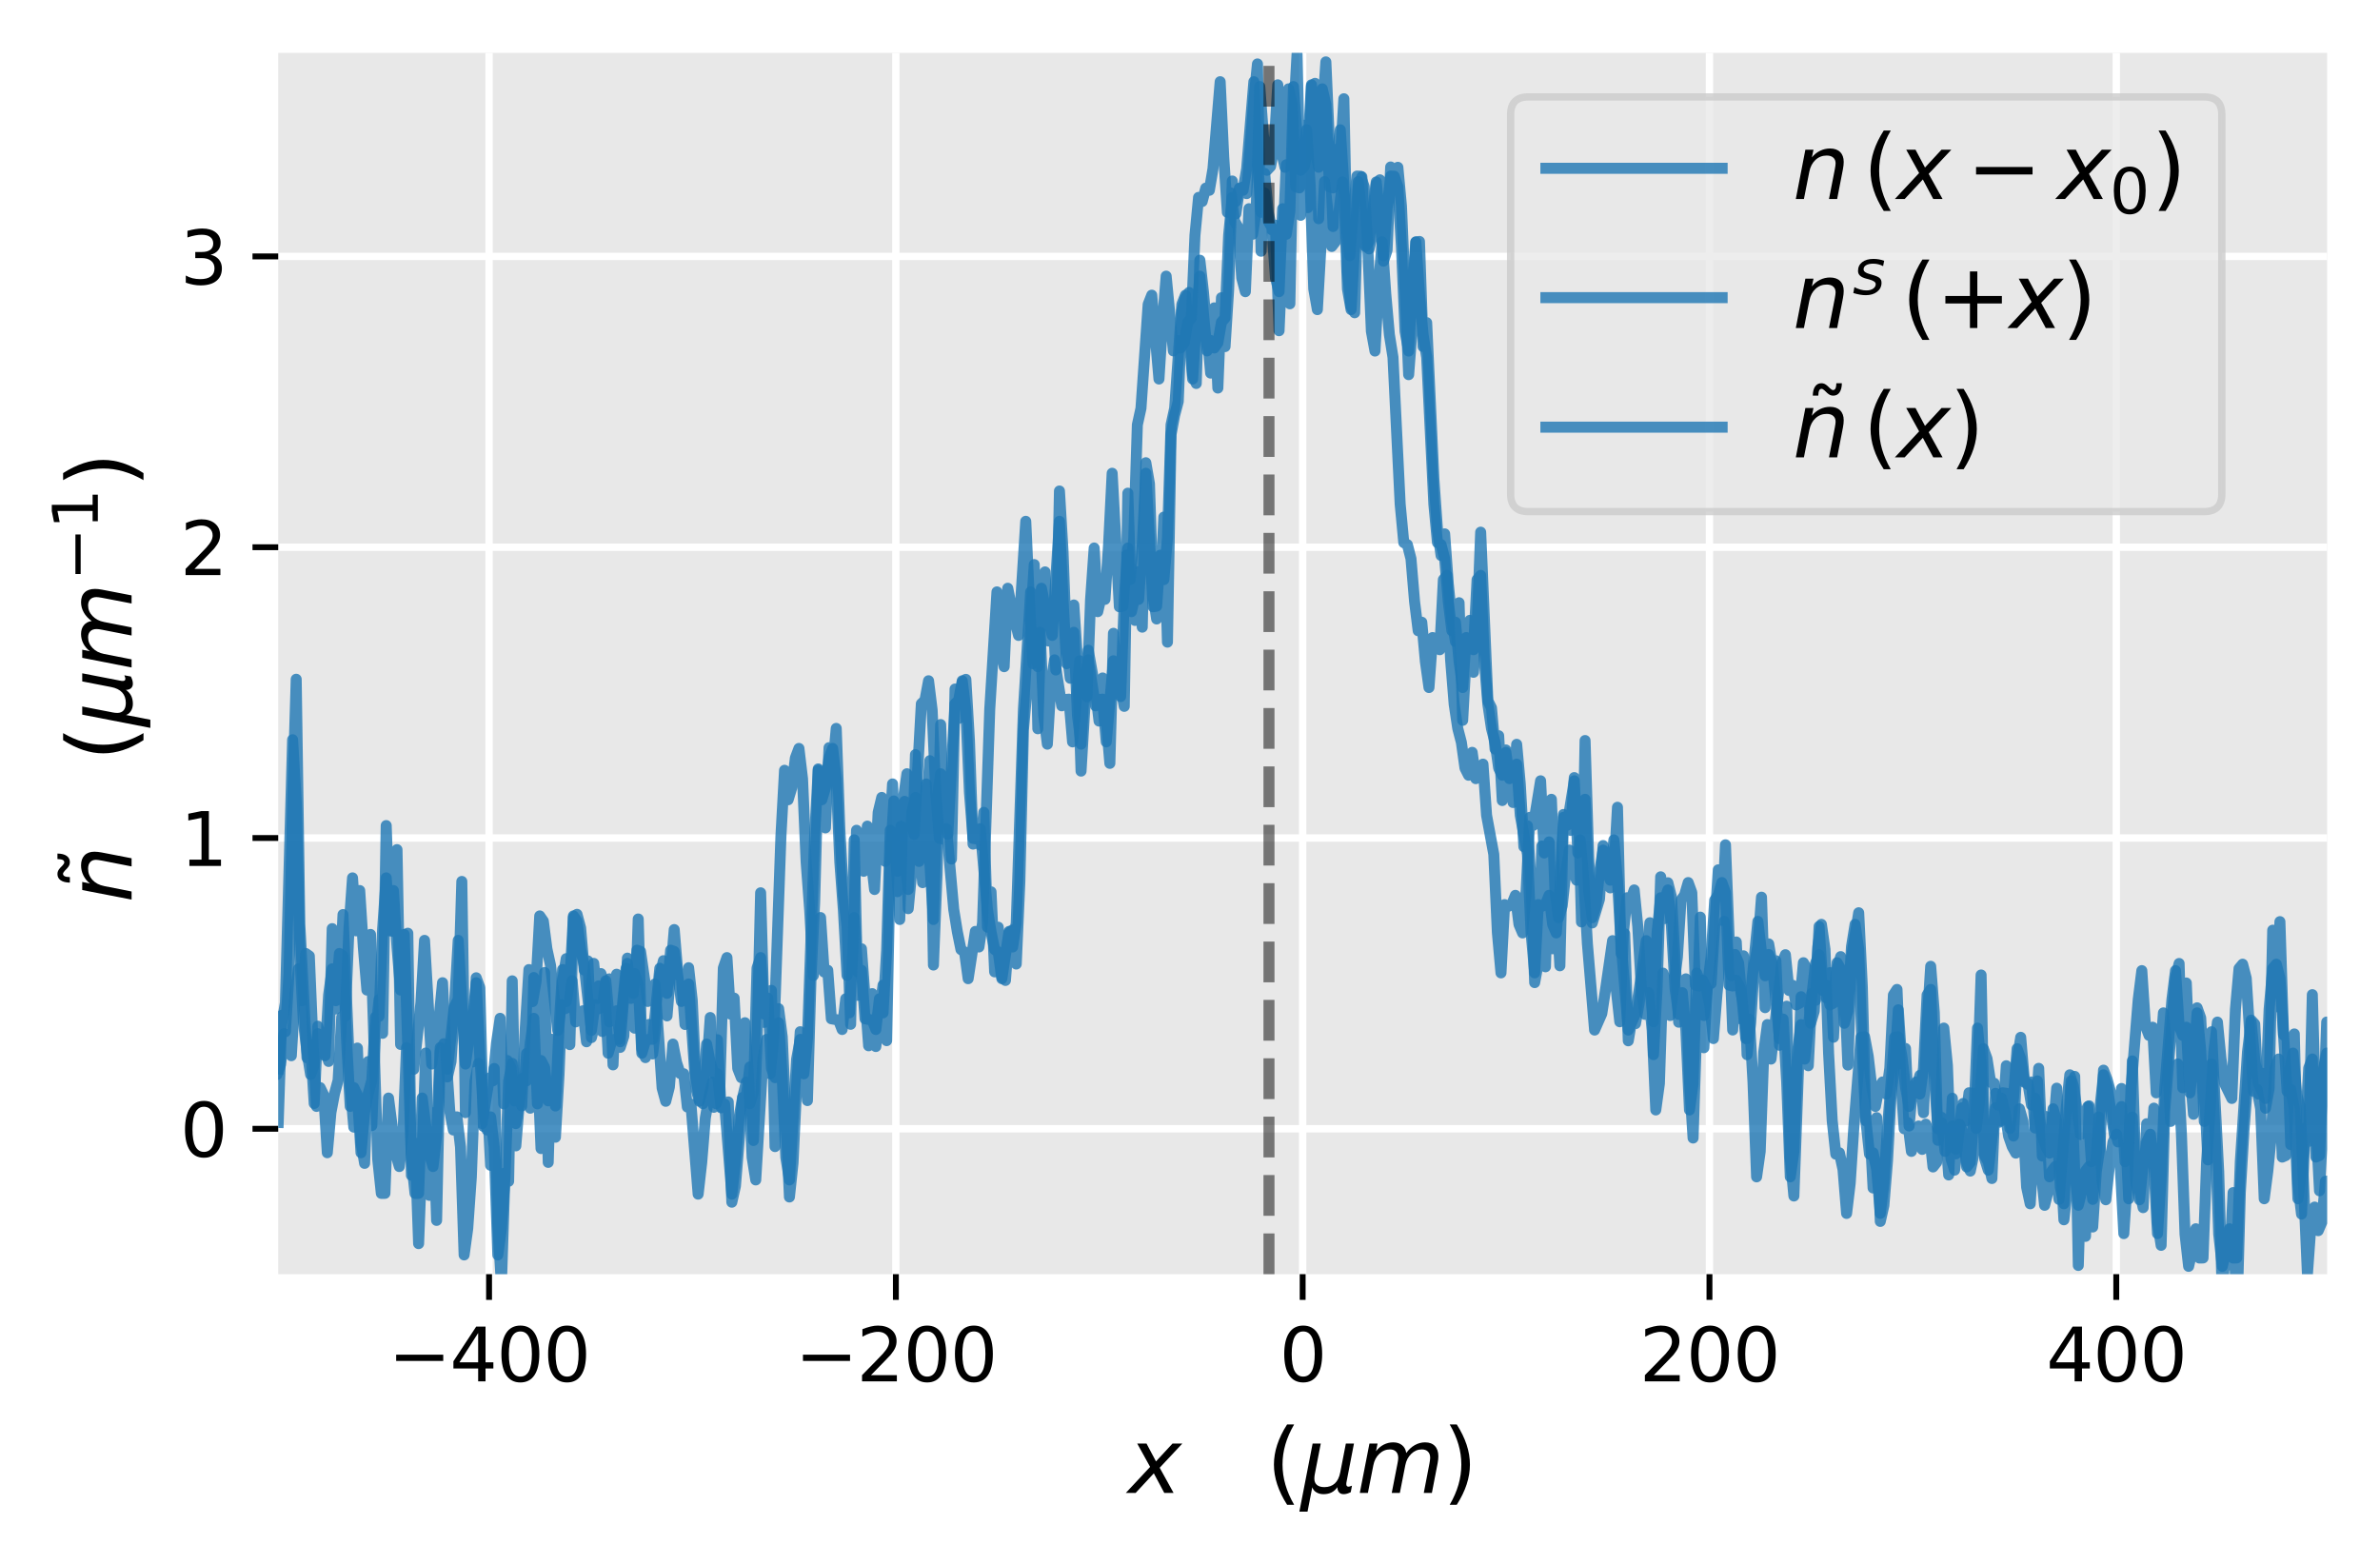 <?xml version="1.0" encoding="utf-8" standalone="no"?>
<!DOCTYPE svg PUBLIC "-//W3C//DTD SVG 1.1//EN"
  "http://www.w3.org/Graphics/SVG/1.1/DTD/svg11.dtd">
<svg xmlns:xlink="http://www.w3.org/1999/xlink" width="324.082pt" height="213.038pt" viewBox="0 0 324.082 213.038" xmlns="http://www.w3.org/2000/svg" version="1.1">
 <defs>
  <style type="text/css">*{stroke-linejoin: round; stroke-linecap: butt}</style>
 </defs>
 <g id="figure_1">
  <g id="patch_1">
   <path d="M 0 213.038 
L 324.082 213.038 
L 324.082 0 
L 0 0 
z
" style="fill: #ffffff"/>
  </g>
  <g id="axes_1">
   <g id="patch_2">
    <path d="M 37.883 173.52 
L 316.882 173.52 
L 316.882 7.2 
L 37.883 7.2 
z
" style="fill: #e8e8e8"/>
   </g>
   <g id="matplotlib.axis_1">
    <g id="xtick_1">
     <g id="line2d_1">
      <path d="M 66.595 173.52 
L 66.595 7.2 
" clip-path="url(#pf64a93a8ff)" style="fill: none; stroke: #ffffff; stroke-linecap: square"/>
     </g>
     <g id="line2d_2">
      <defs>
       <path id="m676ebd1dce" d="M 0 0 
L 0 3.5 
" style="stroke: #000000; stroke-width: 0.8"/>
      </defs>
      <g>
       <use xlink:href="#m676ebd1dce" x="66.595" y="173.52" style="stroke: #000000; stroke-width: 0.8"/>
      </g>
     </g>
     <g id="text_1">
      <!-- −400 -->
      <g transform="translate(52.861 188.118) scale(0.1 -0.1)">
       <defs>
        <path id="DejaVuSans-2212" d="M 678 2272 
L 4684 2272 
L 4684 1741 
L 678 1741 
L 678 2272 
z
" transform="scale(0.016)"/>
        <path id="DejaVuSans-34" d="M 2419 4116 
L 825 1625 
L 2419 1625 
L 2419 4116 
z
M 2253 4666 
L 3047 4666 
L 3047 1625 
L 3713 1625 
L 3713 1100 
L 3047 1100 
L 3047 0 
L 2419 0 
L 2419 1100 
L 313 1100 
L 313 1709 
L 2253 4666 
z
" transform="scale(0.016)"/>
        <path id="DejaVuSans-30" d="M 2034 4250 
Q 1547 4250 1301 3770 
Q 1056 3291 1056 2328 
Q 1056 1369 1301 889 
Q 1547 409 2034 409 
Q 2525 409 2770 889 
Q 3016 1369 3016 2328 
Q 3016 3291 2770 3770 
Q 2525 4250 2034 4250 
z
M 2034 4750 
Q 2819 4750 3233 4129 
Q 3647 3509 3647 2328 
Q 3647 1150 3233 529 
Q 2819 -91 2034 -91 
Q 1250 -91 836 529 
Q 422 1150 422 2328 
Q 422 3509 836 4129 
Q 1250 4750 2034 4750 
z
" transform="scale(0.016)"/>
       </defs>
       <use xlink:href="#DejaVuSans-2212"/>
       <use xlink:href="#DejaVuSans-34" x="83.789"/>
       <use xlink:href="#DejaVuSans-30" x="147.412"/>
       <use xlink:href="#DejaVuSans-30" x="211.035"/>
      </g>
     </g>
    </g>
    <g id="xtick_2">
     <g id="line2d_3">
      <path d="M 121.989 173.52 
L 121.989 7.2 
" clip-path="url(#pf64a93a8ff)" style="fill: none; stroke: #ffffff; stroke-linecap: square"/>
     </g>
     <g id="line2d_4">
      <g>
       <use xlink:href="#m676ebd1dce" x="121.989" y="173.52" style="stroke: #000000; stroke-width: 0.8"/>
      </g>
     </g>
     <g id="text_2">
      <!-- −200 -->
      <g transform="translate(108.255 188.118) scale(0.1 -0.1)">
       <defs>
        <path id="DejaVuSans-32" d="M 1228 531 
L 3431 531 
L 3431 0 
L 469 0 
L 469 531 
Q 828 903 1448 1529 
Q 2069 2156 2228 2338 
Q 2531 2678 2651 2914 
Q 2772 3150 2772 3378 
Q 2772 3750 2511 3984 
Q 2250 4219 1831 4219 
Q 1534 4219 1204 4116 
Q 875 4013 500 3803 
L 500 4441 
Q 881 4594 1212 4672 
Q 1544 4750 1819 4750 
Q 2544 4750 2975 4387 
Q 3406 4025 3406 3419 
Q 3406 3131 3298 2873 
Q 3191 2616 2906 2266 
Q 2828 2175 2409 1742 
Q 1991 1309 1228 531 
z
" transform="scale(0.016)"/>
       </defs>
       <use xlink:href="#DejaVuSans-2212"/>
       <use xlink:href="#DejaVuSans-32" x="83.789"/>
       <use xlink:href="#DejaVuSans-30" x="147.412"/>
       <use xlink:href="#DejaVuSans-30" x="211.035"/>
      </g>
     </g>
    </g>
    <g id="xtick_3">
     <g id="line2d_5">
      <path d="M 177.382 173.52 
L 177.382 7.2 
" clip-path="url(#pf64a93a8ff)" style="fill: none; stroke: #ffffff; stroke-linecap: square"/>
     </g>
     <g id="line2d_6">
      <g>
       <use xlink:href="#m676ebd1dce" x="177.382" y="173.52" style="stroke: #000000; stroke-width: 0.8"/>
      </g>
     </g>
     <g id="text_3">
      <!-- 0 -->
      <g transform="translate(174.201 188.118) scale(0.1 -0.1)">
       <use xlink:href="#DejaVuSans-30"/>
      </g>
     </g>
    </g>
    <g id="xtick_4">
     <g id="line2d_7">
      <path d="M 232.776 173.52 
L 232.776 7.2 
" clip-path="url(#pf64a93a8ff)" style="fill: none; stroke: #ffffff; stroke-linecap: square"/>
     </g>
     <g id="line2d_8">
      <g>
       <use xlink:href="#m676ebd1dce" x="232.776" y="173.52" style="stroke: #000000; stroke-width: 0.8"/>
      </g>
     </g>
     <g id="text_4">
      <!-- 200 -->
      <g transform="translate(223.233 188.118) scale(0.1 -0.1)">
       <use xlink:href="#DejaVuSans-32"/>
       <use xlink:href="#DejaVuSans-30" x="63.623"/>
       <use xlink:href="#DejaVuSans-30" x="127.246"/>
      </g>
     </g>
    </g>
    <g id="xtick_5">
     <g id="line2d_9">
      <path d="M 288.17 173.52 
L 288.17 7.2 
" clip-path="url(#pf64a93a8ff)" style="fill: none; stroke: #ffffff; stroke-linecap: square"/>
     </g>
     <g id="line2d_10">
      <g>
       <use xlink:href="#m676ebd1dce" x="288.17" y="173.52" style="stroke: #000000; stroke-width: 0.8"/>
      </g>
     </g>
     <g id="text_5">
      <!-- 400 -->
      <g transform="translate(278.626 188.118) scale(0.1 -0.1)">
       <use xlink:href="#DejaVuSans-34"/>
       <use xlink:href="#DejaVuSans-30" x="63.623"/>
       <use xlink:href="#DejaVuSans-30" x="127.246"/>
      </g>
     </g>
    </g>
    <g id="text_6">
     <!-- $x\quad (\mu m)$ -->
     <g transform="translate(153.623 203.318) scale(0.12 -0.12)">
      <defs>
       <path id="DejaVuSans-Oblique-78" d="M 3841 3500 
L 2234 1784 
L 3219 0 
L 2559 0 
L 1819 1388 
L 531 0 
L -166 0 
L 1556 1844 
L 641 3500 
L 1300 3500 
L 1972 2234 
L 3144 3500 
L 3841 3500 
z
" transform="scale(0.016)"/>
       <path id="DejaVuSans-28" d="M 1984 4856 
Q 1566 4138 1362 3434 
Q 1159 2731 1159 2009 
Q 1159 1288 1364 580 
Q 1569 -128 1984 -844 
L 1484 -844 
Q 1016 -109 783 600 
Q 550 1309 550 2009 
Q 550 2706 781 3412 
Q 1013 4119 1484 4856 
L 1984 4856 
z
" transform="scale(0.016)"/>
       <path id="DejaVuSans-Oblique-3bc" d="M -84 -1331 
L 856 3500 
L 1434 3500 
L 1009 1322 
Q 997 1256 987 1175 
Q 978 1094 978 1013 
Q 978 722 1161 565 
Q 1344 409 1684 409 
Q 2147 409 2431 671 
Q 2716 934 2816 1459 
L 3213 3500 
L 3788 3500 
L 3266 809 
Q 3253 750 3248 706 
Q 3244 663 3244 628 
Q 3244 531 3283 486 
Q 3322 441 3406 441 
Q 3438 441 3492 456 
Q 3547 472 3647 513 
L 3559 50 
Q 3422 -19 3297 -55 
Q 3172 -91 3053 -91 
Q 2847 -91 2730 40 
Q 2613 172 2613 403 
Q 2438 153 2195 31 
Q 1953 -91 1625 -91 
Q 1334 -91 1117 43 
Q 900 178 831 397 
L 494 -1331 
L -84 -1331 
z
" transform="scale(0.016)"/>
       <path id="DejaVuSans-Oblique-6d" d="M 5747 2113 
L 5338 0 
L 4763 0 
L 5166 2094 
Q 5191 2228 5203 2325 
Q 5216 2422 5216 2491 
Q 5216 2772 5059 2928 
Q 4903 3084 4622 3084 
Q 4203 3084 3875 2770 
Q 3547 2456 3450 1953 
L 3066 0 
L 2491 0 
L 2900 2094 
Q 2925 2209 2937 2307 
Q 2950 2406 2950 2484 
Q 2950 2769 2794 2926 
Q 2638 3084 2363 3084 
Q 1938 3084 1609 2770 
Q 1281 2456 1184 1953 
L 800 0 
L 225 0 
L 909 3500 
L 1484 3500 
L 1375 2956 
Q 1609 3263 1923 3423 
Q 2238 3584 2597 3584 
Q 2978 3584 3223 3384 
Q 3469 3184 3519 2828 
Q 3781 3197 4126 3390 
Q 4472 3584 4856 3584 
Q 5306 3584 5551 3325 
Q 5797 3066 5797 2591 
Q 5797 2488 5784 2364 
Q 5772 2241 5747 2113 
z
" transform="scale(0.016)"/>
       <path id="DejaVuSans-29" d="M 513 4856 
L 1013 4856 
Q 1481 4119 1714 3412 
Q 1947 2706 1947 2009 
Q 1947 1309 1714 600 
Q 1481 -109 1013 -844 
L 513 -844 
Q 928 -128 1133 580 
Q 1338 1288 1338 2009 
Q 1338 2731 1133 3434 
Q 928 4138 513 4856 
z
" transform="scale(0.016)"/>
      </defs>
      <use xlink:href="#DejaVuSans-Oblique-78" transform="translate(0 0.125)"/>
      <use xlink:href="#DejaVuSans-28" transform="translate(156.592 0.125)"/>
      <use xlink:href="#DejaVuSans-Oblique-3bc" transform="translate(195.605 0.125)"/>
      <use xlink:href="#DejaVuSans-Oblique-6d" transform="translate(259.229 0.125)"/>
      <use xlink:href="#DejaVuSans-29" transform="translate(356.641 0.125)"/>
     </g>
    </g>
   </g>
   <g id="matplotlib.axis_2">
    <g id="ytick_1">
     <g id="line2d_11">
      <path d="M 37.883 153.72 
L 316.882 153.72 
" clip-path="url(#pf64a93a8ff)" style="fill: none; stroke: #ffffff; stroke-linecap: square"/>
     </g>
     <g id="line2d_12">
      <defs>
       <path id="m22088549f7" d="M 0 0 
L -3.5 0 
" style="stroke: #000000; stroke-width: 0.8"/>
      </defs>
      <g>
       <use xlink:href="#m22088549f7" x="37.883" y="153.72" style="stroke: #000000; stroke-width: 0.8"/>
      </g>
     </g>
     <g id="text_7">
      <!-- 0 -->
      <g transform="translate(24.52 157.519) scale(0.1 -0.1)">
       <use xlink:href="#DejaVuSans-30"/>
      </g>
     </g>
    </g>
    <g id="ytick_2">
     <g id="line2d_13">
      <path d="M 37.883 114.12 
L 316.882 114.12 
" clip-path="url(#pf64a93a8ff)" style="fill: none; stroke: #ffffff; stroke-linecap: square"/>
     </g>
     <g id="line2d_14">
      <g>
       <use xlink:href="#m22088549f7" x="37.883" y="114.12" style="stroke: #000000; stroke-width: 0.8"/>
      </g>
     </g>
     <g id="text_8">
      <!-- 1 -->
      <g transform="translate(24.52 117.919) scale(0.1 -0.1)">
       <defs>
        <path id="DejaVuSans-31" d="M 794 531 
L 1825 531 
L 1825 4091 
L 703 3866 
L 703 4441 
L 1819 4666 
L 2450 4666 
L 2450 531 
L 3481 531 
L 3481 0 
L 794 0 
L 794 531 
z
" transform="scale(0.016)"/>
       </defs>
       <use xlink:href="#DejaVuSans-31"/>
      </g>
     </g>
    </g>
    <g id="ytick_3">
     <g id="line2d_15">
      <path d="M 37.883 74.52 
L 316.882 74.52 
" clip-path="url(#pf64a93a8ff)" style="fill: none; stroke: #ffffff; stroke-linecap: square"/>
     </g>
     <g id="line2d_16">
      <g>
       <use xlink:href="#m22088549f7" x="37.883" y="74.52" style="stroke: #000000; stroke-width: 0.8"/>
      </g>
     </g>
     <g id="text_9">
      <!-- 2 -->
      <g transform="translate(24.52 78.319) scale(0.1 -0.1)">
       <use xlink:href="#DejaVuSans-32"/>
      </g>
     </g>
    </g>
    <g id="ytick_4">
     <g id="line2d_17">
      <path d="M 37.883 34.92 
L 316.882 34.92 
" clip-path="url(#pf64a93a8ff)" style="fill: none; stroke: #ffffff; stroke-linecap: square"/>
     </g>
     <g id="line2d_18">
      <g>
       <use xlink:href="#m22088549f7" x="37.883" y="34.92" style="stroke: #000000; stroke-width: 0.8"/>
      </g>
     </g>
     <g id="text_10">
      <!-- 3 -->
      <g transform="translate(24.52 38.719) scale(0.1 -0.1)">
       <defs>
        <path id="DejaVuSans-33" d="M 2597 2516 
Q 3050 2419 3304 2112 
Q 3559 1806 3559 1356 
Q 3559 666 3084 287 
Q 2609 -91 1734 -91 
Q 1441 -91 1130 -33 
Q 819 25 488 141 
L 488 750 
Q 750 597 1062 519 
Q 1375 441 1716 441 
Q 2309 441 2620 675 
Q 2931 909 2931 1356 
Q 2931 1769 2642 2001 
Q 2353 2234 1838 2234 
L 1294 2234 
L 1294 2753 
L 1863 2753 
Q 2328 2753 2575 2939 
Q 2822 3125 2822 3475 
Q 2822 3834 2567 4026 
Q 2313 4219 1838 4219 
Q 1578 4219 1281 4162 
Q 984 4106 628 3988 
L 628 4550 
Q 988 4650 1302 4700 
Q 1616 4750 1894 4750 
Q 2613 4750 3031 4423 
Q 3450 4097 3450 3541 
Q 3450 3153 3228 2886 
Q 3006 2619 2597 2516 
z
" transform="scale(0.016)"/>
       </defs>
       <use xlink:href="#DejaVuSans-33"/>
      </g>
     </g>
    </g>
    <g id="text_11">
     <!-- $\tilde{n} \quad (\mu m^{-1} $)  -->
     <g transform="translate(18 122.94) rotate(-90) scale(0.12 -0.12)">
      <defs>
       <path id="DejaVuSans-303" d="M -1619 4281 
L -1797 4453 
Q -1866 4516 -1917 4545 
Q -1969 4575 -2009 4575 
Q -2128 4575 -2184 4461 
Q -2241 4347 -2247 4091 
L -2638 4091 
Q -2631 4513 -2472 4742 
Q -2313 4972 -2028 4972 
Q -1909 4972 -1809 4928 
Q -1709 4884 -1594 4781 
L -1416 4609 
Q -1347 4547 -1295 4517 
Q -1244 4488 -1203 4488 
Q -1084 4488 -1028 4602 
Q -972 4716 -966 4972 
L -575 4972 
Q -581 4550 -740 4320 
Q -900 4091 -1184 4091 
Q -1303 4091 -1403 4134 
Q -1503 4178 -1619 4281 
z
" transform="scale(0.016)"/>
       <path id="DejaVuSans-Oblique-6e" d="M 3566 2113 
L 3156 0 
L 2578 0 
L 2988 2091 
Q 3016 2238 3031 2350 
Q 3047 2463 3047 2528 
Q 3047 2791 2881 2937 
Q 2716 3084 2419 3084 
Q 1956 3084 1622 2776 
Q 1288 2469 1184 1941 
L 800 0 
L 225 0 
L 903 3500 
L 1478 3500 
L 1363 2950 
Q 1603 3253 1940 3418 
Q 2278 3584 2650 3584 
Q 3113 3584 3367 3334 
Q 3622 3084 3622 2631 
Q 3622 2519 3608 2391 
Q 3594 2263 3566 2113 
z
" transform="scale(0.016)"/>
       <path id="DejaVuSans-20" transform="scale(0.016)"/>
      </defs>
      <use xlink:href="#DejaVuSans-303" transform="translate(65.063 5.263)"/>
      <use xlink:href="#DejaVuSans-Oblique-6e" transform="translate(0 0.684)"/>
      <use xlink:href="#DejaVuSans-28" transform="translate(160.791 0.684)"/>
      <use xlink:href="#DejaVuSans-Oblique-3bc" transform="translate(199.805 0.684)"/>
      <use xlink:href="#DejaVuSans-Oblique-6d" transform="translate(263.428 0.684)"/>
      <use xlink:href="#DejaVuSans-2212" transform="translate(365.49 38.966) scale(0.7)"/>
      <use xlink:href="#DejaVuSans-31" transform="translate(424.142 38.966) scale(0.7)"/>
      <use xlink:href="#DejaVuSans-29" transform="translate(471.413 0.684)"/>
      <use xlink:href="#DejaVuSans-20" transform="translate(510.426 0.684)"/>
     </g>
    </g>
   </g>
   <g id="line2d_19">
    <path d="M 325.082 158.297 
L 324.67 157.509 
L 324.18 164.797 
L 323.2 157.969 
L 322.709 155.288 
L 322.219 166.194 
L 321.729 155.536 
L 321.239 166.226 
L 320.748 166.638 
L 320.258 168.548 
L 319.768 160.215 
L 319.278 173.166 
L 318.788 173.778 
L 318.297 151.368 
L 317.807 150.329 
L 317.317 147.64 
L 316.827 139.184 
L 316.336 152.545 
L 315.846 162.162 
L 315.356 152.981 
L 314.866 135.452 
L 314.375 155.437 
L 313.885 153.597 
L 313.395 165.336 
L 312.905 161.157 
L 312.414 140.802 
L 311.924 155.879 
L 311.434 141.349 
L 310.944 140.905 
L 310.454 125.509 
L 309.963 137.103 
L 309.473 126.675 
L 308.983 148.251 
L 308.493 150.923 
L 308.002 146.142 
L 307.512 148.984 
L 307.022 139.453 
L 306.532 138.922 
L 306.041 147.583 
L 305.551 154.049 
L 305.061 162.391 
L 304.571 180.229 
L 304.08 162.409 
L 303.59 172.259 
L 303.1 168.366 
L 302.61 176.536 
L 302.12 159.594 
L 301.139 140.504 
L 300.649 157.954 
L 299.668 138.622 
L 299.178 137.245 
L 298.688 151.74 
L 298.198 145.914 
L 297.707 133.864 
L 297.217 148.136 
L 296.727 131.207 
L 296.237 133.154 
L 294.766 151.313 
L 294.276 169.591 
L 293.786 166.396 
L 293.295 150.908 
L 292.805 158.014 
L 292.315 153.027 
L 291.825 164.455 
L 290.844 159.756 
L 290.354 144.473 
L 289.864 163.256 
L 289.373 153.155 
L 288.883 148.232 
L 288.393 155.504 
L 287.903 153.522 
L 287.412 148.793 
L 286.922 146.998 
L 286.432 145.735 
L 285.942 156.216 
L 285.452 159.572 
L 284.961 167.094 
L 284.471 150.591 
L 283.981 168.369 
L 283.491 155.949 
L 283 172.328 
L 282.51 146.583 
L 282.02 147.815 
L 281.53 161.756 
L 281.039 166.111 
L 280.059 148.187 
L 279.078 160.261 
L 278.588 152.043 
L 278.098 157.433 
L 277.608 145.486 
L 277.117 153.616 
L 276.627 147.347 
L 276.137 147.691 
L 275.647 147.076 
L 275.157 141.264 
L 274.666 144.361 
L 274.176 154.708 
L 273.686 152.637 
L 273.196 145.132 
L 272.705 152.5 
L 272.215 152.831 
L 271.725 148.891 
L 271.235 160.49 
L 270.744 158.21 
L 270.254 157.374 
L 269.764 132.773 
L 269.274 147.237 
L 268.783 157.098 
L 268.293 159.478 
L 267.803 158.357 
L 267.313 150.27 
L 266.823 155.917 
L 266.332 157.134 
L 265.842 149.553 
L 265.352 160.008 
L 264.862 153.585 
L 264.371 152.15 
L 263.881 155.29 
L 263.391 137.889 
L 262.901 131.591 
L 262.41 139.401 
L 261.92 151.532 
L 261.43 146.443 
L 260.94 148.241 
L 260.449 148.009 
L 259.959 153.343 
L 259.469 142.782 
L 258.979 144.871 
L 258.489 137.512 
L 257.998 145.009 
L 257.508 149.052 
L 257.018 158.097 
L 256.528 164.155 
L 256.037 166.334 
L 255.547 152.2 
L 255.057 161.779 
L 254.567 152.565 
L 254.076 152.638 
L 253.586 134.289 
L 253.096 124.299 
L 252.115 130.367 
L 251.625 145.044 
L 251.135 133.659 
L 250.645 130.272 
L 250.155 131.934 
L 249.664 141.252 
L 249.174 132.454 
L 248.684 135.897 
L 248.194 133.866 
L 247.703 126.161 
L 247.213 136.242 
L 246.723 135.28 
L 246.233 145.129 
L 245.742 143.326 
L 245.252 135.731 
L 244.272 162.872 
L 243.781 157.658 
L 243.291 137.027 
L 242.801 140.535 
L 242.311 142.343 
L 241.821 130.834 
L 241.33 131.426 
L 240.84 128.538 
L 240.35 137.223 
L 239.86 122.177 
L 239.369 128.772 
L 238.879 131.479 
L 238.389 139.237 
L 237.899 143.628 
L 237.408 130.164 
L 236.918 138.719 
L 236.428 128.277 
L 235.938 140.264 
L 234.957 115.047 
L 234.467 125.329 
L 233.977 118.453 
L 232.996 133.936 
L 232.506 133.906 
L 232.016 142.68 
L 231.526 124.895 
L 230.545 154.975 
L 230.055 147.333 
L 229.565 133.3 
L 229.074 137.066 
L 228.584 139.204 
L 227.604 122.172 
L 227.113 120.213 
L 226.623 125.107 
L 226.133 119.405 
L 225.643 134.66 
L 225.153 143.625 
L 224.662 125.659 
L 224.172 130.539 
L 223.682 133.108 
L 223.192 136.686 
L 222.701 139.403 
L 222.211 138.812 
L 221.721 141.738 
L 221.231 127.151 
L 220.74 129.85 
L 220.25 109.933 
L 219.76 118.821 
L 219.27 120.911 
L 218.779 116.387 
L 218.289 115.148 
L 217.799 122.446 
L 216.819 125.684 
L 216.328 116.855 
L 215.838 100.845 
L 215.348 125.554 
L 214.858 106.768 
L 214.367 105.893 
L 213.877 113.084 
L 213.387 111.694 
L 212.897 110.914 
L 212.406 131.519 
L 211.916 122.576 
L 211.426 129.205 
L 210.936 114.651 
L 210.445 131.656 
L 209.955 115.213 
L 209.465 131.167 
L 208.975 133.812 
L 208.485 120.213 
L 207.994 112.461 
L 207.504 115.302 
L 207.014 106.76 
L 206.524 101.362 
L 206.033 109.289 
L 205.543 102.781 
L 205.053 102.13 
L 204.563 109.015 
L 204.072 100.188 
L 203.582 102.017 
L 203.092 96.396 
L 202.602 95.427 
L 201.621 72.471 
L 201.131 85.402 
L 200.641 91.554 
L 200.15 84.48 
L 199.66 89.162 
L 199.17 98.097 
L 198.68 82.082 
L 198.19 87.389 
L 197.699 84.404 
L 197.209 79.469 
L 196.719 72.701 
L 196.229 75.648 
L 195.738 72.129 
L 195.248 65.194 
L 194.268 43.938 
L 193.777 47.196 
L 193.287 32.882 
L 192.797 32.982 
L 192.307 44.592 
L 191.816 51.021 
L 190.836 28.08 
L 190.346 22.785 
L 189.856 25.221 
L 189.365 22.74 
L 188.875 34.081 
L 188.385 35.566 
L 187.895 24.487 
L 187.404 25.071 
L 186.914 31.93 
L 186.424 33.897 
L 185.934 33.228 
L 185.443 24.076 
L 184.953 25.383 
L 184.463 42.592 
L 183.973 41.739 
L 183.482 36.961 
L 182.992 13.447 
L 182.502 21.901 
L 182.012 20.329 
L 181.522 30.849 
L 180.541 8.428 
L 180.051 15.77 
L 179.561 29.788 
L 179.07 11.35 
L 178.58 11.753 
L 178.09 28.277 
L 177.6 17.056 
L 177.109 29.321 
L 176.619 7.375 
L 176.129 16.204 
L 175.639 41.37 
L 175.148 22.442 
L 174.168 45.039 
L 173.678 30.669 
L 173.188 31.295 
L 172.697 28.959 
L 172.207 23.615 
L 171.717 34.215 
L 171.227 8.707 
L 170.736 13.543 
L 169.756 26.367 
L 169.266 25.46 
L 168.775 25.776 
L 168.285 29.111 
L 167.795 24.648 
L 167.305 39.404 
L 166.814 47.201 
L 166.324 40.544 
L 165.834 52.845 
L 165.344 41.925 
L 164.854 50.808 
L 163.873 39.776 
L 163.383 35.435 
L 162.893 52.22 
L 162.402 51.011 
L 161.912 39.823 
L 161.422 40.57 
L 160.932 42.322 
L 160.441 54.674 
L 159.951 56.541 
L 159.461 59.158 
L 158.971 87.446 
L 158.48 70.416 
L 157.99 80.797 
L 157.5 84.293 
L 157.01 80.965 
L 156.52 65.879 
L 156.029 63.015 
L 155.539 85.406 
L 155.049 77.837 
L 154.559 84.492 
L 154.068 82.099 
L 153.578 67.16 
L 153.088 96.192 
L 152.598 93.528 
L 152.107 93.729 
L 151.617 86.244 
L 151.127 103.955 
L 150.146 92.325 
L 149.656 98.195 
L 149.166 94.041 
L 148.186 88.54 
L 147.205 105.011 
L 146.715 89.816 
L 146.225 82.39 
L 145.734 92.368 
L 145.244 88.397 
L 144.754 75.119 
L 144.264 66.864 
L 143.773 91.244 
L 143.283 81.82 
L 142.793 87.3 
L 142.303 77.882 
L 141.812 82.333 
L 141.322 99.243 
L 140.832 76.887 
L 140.342 84.321 
L 139.852 93.776 
L 139.361 99.382 
L 138.871 120.098 
L 138.381 131.281 
L 137.891 126.638 
L 137.4 127.043 
L 136.91 133.517 
L 136.42 133.044 
L 135.93 126.265 
L 135.439 132.348 
L 134.949 121.449 
L 134.459 126.26 
L 133.969 110.624 
L 133.478 115.087 
L 132.988 113.402 
L 132.498 114.945 
L 132.008 100.897 
L 131.518 92.515 
L 131.027 92.899 
L 130.537 97.844 
L 130.047 93.832 
L 129.557 116.986 
L 129.066 110.256 
L 128.576 112.066 
L 128.086 98.671 
L 127.596 119.015 
L 127.105 131.418 
L 126.615 103.589 
L 126.125 109.928 
L 125.635 120.198 
L 125.144 114.423 
L 124.654 102.766 
L 124.164 118.517 
L 123.674 123.744 
L 123.184 109.129 
L 122.203 121.429 
L 121.713 109.074 
L 121.223 117.056 
L 120.732 141.716 
L 120.242 134.153 
L 119.752 137.878 
L 119.262 142.517 
L 118.771 135.312 
L 118.281 142.414 
L 117.301 129.202 
L 116.81 135.546 
L 116.32 114.363 
L 115.83 139.489 
L 115.34 126.189 
L 114.849 121.848 
L 114.359 112.934 
L 113.869 99.194 
L 113.379 104.649 
L 112.889 101.819 
L 112.398 112.738 
L 111.908 105.086 
L 111.418 104.711 
L 110.928 122.941 
L 110.437 133.037 
L 109.947 149.876 
L 109.457 142.587 
L 108.967 140.499 
L 108.476 147.964 
L 107.986 158.359 
L 107.496 163.008 
L 106.515 141.184 
L 106.025 137.364 
L 105.535 156.144 
L 105.045 134.867 
L 104.064 139.23 
L 103.574 121.581 
L 103.084 142.067 
L 102.594 155.312 
L 102.103 145.294 
L 101.613 149.435 
L 101.123 149.452 
L 100.142 161.524 
L 99.652 163.717 
L 99.162 150.064 
L 98.672 150.65 
L 98.181 150.859 
L 97.691 141.59 
L 97.201 150.792 
L 96.711 138.568 
L 96.221 145.799 
L 95.73 150.304 
L 95.24 149.65 
L 94.75 146.696 
L 94.26 136.215 
L 93.769 131.784 
L 93.279 139.512 
L 92.789 133.245 
L 92.299 132.544 
L 91.808 126.588 
L 90.828 138.345 
L 90.338 130.826 
L 89.847 132.887 
L 89.357 139.537 
L 88.867 143.527 
L 88.377 139.509 
L 87.887 144.026 
L 87.396 142.838 
L 86.906 125.148 
L 86.416 140.018 
L 85.926 131.911 
L 85.435 130.479 
L 84.945 141.107 
L 84.455 142.634 
L 83.965 132.669 
L 83.474 145.015 
L 82.984 133.305 
L 82.494 133.821 
L 82.004 140.471 
L 81.513 134.255 
L 81.023 139.353 
L 80.533 141.299 
L 80.043 130.853 
L 79.553 132.101 
L 79.062 126.365 
L 78.572 124.514 
L 78.082 124.945 
L 77.592 142.259 
L 77.101 130.552 
L 76.611 133.521 
L 76.121 146.361 
L 75.631 154.868 
L 75.14 141.529 
L 74.65 158.295 
L 74.16 132.438 
L 73.67 156.41 
L 72.689 133.121 
L 72.199 150.915 
L 71.709 143.463 
L 71.219 150.138 
L 70.728 149.975 
L 70.238 156.047 
L 69.748 133.573 
L 69.258 160.874 
L 68.767 159.736 
L 68.277 174.867 
L 67.787 166.928 
L 67.297 145.504 
L 66.806 158.694 
L 66.316 149.068 
L 65.826 153.393 
L 65.336 134.496 
L 64.845 133.156 
L 64.355 144.621 
L 63.865 138.289 
L 63.375 151.518 
L 62.885 120.035 
L 62.394 136.084 
L 61.904 137.04 
L 61.414 144.571 
L 60.924 146.66 
L 60.433 142.135 
L 59.943 143.186 
L 59.453 166.195 
L 58.963 151.528 
L 58.472 162.784 
L 57.982 143.401 
L 57.002 169.358 
L 56.511 155.673 
L 56.021 160.058 
L 55.531 127.084 
L 55.041 127.421 
L 54.551 142.233 
L 54.06 115.703 
L 53.57 126.847 
L 53.08 126.677 
L 52.59 112.426 
L 52.099 140.719 
L 51.609 136.112 
L 51.119 140.938 
L 50.629 153.286 
L 50.138 144.563 
L 49.648 158.429 
L 49.158 155.53 
L 48.668 142.727 
L 48.177 153.495 
L 47.687 147.845 
L 46.707 124.547 
L 46.217 135.144 
L 45.726 137.404 
L 45.236 126.461 
L 44.746 144.546 
L 43.275 139.745 
L 42.785 150.275 
L 42.295 142.405 
L 41.804 144.059 
L 40.824 125.841 
L 40.334 92.501 
L 39.843 108.977 
L 39.353 132.602 
L 38.863 140.507 
L 38.373 138.262 
L 37.883 152.861 
L 37.883 152.861 
" clip-path="url(#pf64a93a8ff)" style="fill: none; stroke: #1f77b4; stroke-opacity: 0.8; stroke-width: 1.5; stroke-linecap: square"/>
   </g>
   <g id="line2d_20">
    <path d="M 325.082 159.595 
L 324.67 157.978 
L 324.18 161.153 
L 323.69 163.001 
L 322.709 156.628 
L 322.219 160.741 
L 321.239 160.881 
L 320.748 166.432 
L 320.258 167.593 
L 319.768 164.381 
L 319.278 166.69 
L 318.788 173.472 
L 317.807 150.848 
L 317.317 148.985 
L 316.827 143.412 
L 316.336 145.865 
L 315.846 157.353 
L 315.356 157.571 
L 314.866 144.216 
L 314.375 145.444 
L 313.885 154.517 
L 313.395 159.467 
L 312.905 163.246 
L 312.414 150.979 
L 311.924 148.34 
L 311.434 148.614 
L 310.454 133.207 
L 309.963 131.306 
L 309.473 131.889 
L 308.983 137.463 
L 308.493 149.587 
L 307.512 147.563 
L 307.022 144.219 
L 306.532 139.188 
L 306.041 143.252 
L 305.061 158.22 
L 304.571 171.31 
L 304.08 171.319 
L 303.59 167.334 
L 303.1 170.312 
L 302.61 172.451 
L 302.12 168.065 
L 301.629 154.43 
L 301.139 144.885 
L 300.159 152.716 
L 299.668 143.05 
L 299.178 137.934 
L 298.688 144.493 
L 298.198 148.827 
L 297.707 139.889 
L 297.217 141 
L 296.727 139.671 
L 296.237 132.181 
L 295.746 136.141 
L 294.766 148.262 
L 294.276 160.452 
L 293.786 167.994 
L 293.295 158.652 
L 292.805 154.461 
L 292.315 155.521 
L 291.825 158.741 
L 291.334 163.383 
L 290.844 161.033 
L 290.354 152.114 
L 289.864 153.865 
L 289.373 158.206 
L 288.883 150.694 
L 288.393 151.868 
L 287.903 154.513 
L 286.922 147.895 
L 286.432 146.366 
L 285.942 150.975 
L 284.961 163.333 
L 284.471 158.842 
L 283.981 159.48 
L 283.491 162.159 
L 283 164.139 
L 282.51 159.455 
L 282.02 147.199 
L 281.039 163.933 
L 280.549 161.663 
L 280.059 152.701 
L 279.569 150.996 
L 279.078 157.033 
L 278.588 156.152 
L 278.098 154.738 
L 277.608 151.46 
L 277.117 149.551 
L 276.627 150.481 
L 276.137 147.519 
L 275.647 147.384 
L 275.157 144.17 
L 274.666 142.813 
L 274.176 149.535 
L 273.686 153.672 
L 273.196 148.884 
L 272.705 148.816 
L 272.215 152.666 
L 271.725 150.861 
L 270.744 159.35 
L 270.254 157.792 
L 269.764 145.073 
L 269.274 140.005 
L 268.783 152.167 
L 268.293 158.288 
L 267.803 158.918 
L 267.313 154.313 
L 266.823 153.094 
L 266.332 156.525 
L 265.842 153.344 
L 265.352 154.781 
L 264.862 156.796 
L 264.371 152.867 
L 263.881 153.72 
L 263.391 146.589 
L 262.901 134.74 
L 262.41 135.496 
L 261.92 145.467 
L 261.43 148.988 
L 260.94 147.342 
L 260.449 148.125 
L 259.959 150.676 
L 259.469 148.062 
L 258.979 143.826 
L 258.489 141.191 
L 257.998 141.26 
L 257.018 153.575 
L 256.528 161.126 
L 256.037 165.245 
L 255.547 159.267 
L 255.057 156.99 
L 254.567 157.172 
L 254.076 152.601 
L 253.586 143.463 
L 253.096 129.294 
L 252.606 125.879 
L 252.115 128.914 
L 251.625 137.706 
L 251.135 139.351 
L 250.645 131.965 
L 250.155 131.103 
L 249.664 136.593 
L 249.174 136.853 
L 248.684 134.175 
L 248.194 134.881 
L 247.703 130.013 
L 247.213 131.201 
L 245.742 144.227 
L 245.252 139.528 
L 244.762 143.24 
L 244.272 156.811 
L 243.781 160.265 
L 243.291 147.343 
L 242.801 138.781 
L 242.311 141.439 
L 241.33 131.13 
L 240.84 129.982 
L 240.35 132.88 
L 239.86 129.7 
L 239.369 125.475 
L 238.389 135.358 
L 237.899 141.432 
L 237.408 136.896 
L 236.918 134.441 
L 236.428 133.498 
L 235.938 134.271 
L 235.447 134.158 
L 234.957 121.549 
L 234.467 120.188 
L 233.977 121.891 
L 233.487 122.593 
L 232.996 130.334 
L 232.016 138.293 
L 231.526 133.788 
L 231.035 132.52 
L 230.545 147.56 
L 230.055 151.154 
L 229.565 140.316 
L 229.074 135.183 
L 228.584 138.135 
L 228.094 134.678 
L 227.604 126.162 
L 227.113 121.192 
L 226.623 122.66 
L 226.133 122.256 
L 225.643 127.032 
L 225.153 139.143 
L 224.662 134.642 
L 224.172 128.099 
L 223.192 134.897 
L 222.701 138.044 
L 221.721 140.275 
L 220.74 128.5 
L 220.25 119.891 
L 219.76 114.377 
L 219.27 119.866 
L 218.779 118.649 
L 218.289 115.768 
L 217.799 118.797 
L 217.309 123.362 
L 216.819 124.981 
L 216.328 121.269 
L 215.838 108.85 
L 215.348 113.2 
L 214.858 116.161 
L 214.367 106.33 
L 213.387 112.389 
L 212.897 111.304 
L 212.406 121.216 
L 211.916 127.048 
L 211.426 125.891 
L 210.936 121.928 
L 210.445 123.153 
L 209.955 123.434 
L 209.465 123.19 
L 208.975 132.49 
L 208.485 127.012 
L 207.994 116.337 
L 207.014 111.031 
L 206.524 104.061 
L 206.033 105.325 
L 205.543 106.035 
L 205.053 102.455 
L 204.563 105.573 
L 204.072 104.602 
L 203.582 101.103 
L 203.092 99.206 
L 202.602 95.911 
L 202.111 89.832 
L 201.621 78.355 
L 201.131 78.937 
L 200.641 88.478 
L 200.15 88.017 
L 199.66 86.821 
L 199.17 93.629 
L 198.68 90.09 
L 198.19 84.736 
L 197.699 85.896 
L 197.209 81.936 
L 196.719 76.085 
L 196.229 74.175 
L 195.738 73.888 
L 195.248 68.661 
L 194.268 48.653 
L 193.777 45.567 
L 193.287 40.039 
L 192.797 32.932 
L 192.307 38.787 
L 191.816 47.807 
L 191.326 45.119 
L 190.836 33.648 
L 190.346 25.432 
L 189.856 24.003 
L 189.365 23.98 
L 188.875 28.411 
L 188.385 34.824 
L 187.404 24.779 
L 186.424 32.914 
L 185.934 33.563 
L 184.953 24.729 
L 183.973 42.165 
L 183.482 39.35 
L 182.992 25.204 
L 182.502 17.674 
L 182.012 21.115 
L 181.522 25.589 
L 181.031 25.448 
L 180.541 14.238 
L 180.051 12.099 
L 179.561 22.779 
L 179.07 20.569 
L 178.58 11.552 
L 178.09 20.015 
L 177.6 22.667 
L 177.109 23.188 
L 176.619 18.348 
L 176.129 11.789 
L 175.639 28.787 
L 175.148 31.906 
L 174.658 28.423 
L 174.168 39.721 
L 173.678 37.854 
L 173.188 30.982 
L 172.697 30.127 
L 172.207 26.287 
L 171.717 28.915 
L 171.227 21.461 
L 170.736 11.125 
L 169.756 22.983 
L 169.266 25.914 
L 168.775 25.618 
L 168.285 27.444 
L 167.795 26.88 
L 167.305 32.026 
L 166.814 43.302 
L 166.324 43.872 
L 165.834 46.694 
L 165.344 47.385 
L 164.854 46.366 
L 164.363 47.785 
L 163.383 37.605 
L 162.893 43.827 
L 162.402 51.615 
L 161.422 40.196 
L 160.932 41.446 
L 159.951 55.607 
L 159.461 57.85 
L 158.971 73.302 
L 158.48 78.931 
L 157.99 75.607 
L 157.5 82.545 
L 157.01 82.629 
L 156.029 64.447 
L 155.539 74.211 
L 155.049 81.622 
L 154.559 81.164 
L 154.068 83.295 
L 153.578 74.63 
L 153.088 81.676 
L 152.598 94.86 
L 152.107 93.628 
L 151.617 89.986 
L 150.637 101.029 
L 150.146 95.214 
L 149.656 95.26 
L 149.166 96.118 
L 148.186 89.86 
L 147.695 93.105 
L 147.205 101.34 
L 146.715 97.414 
L 146.225 86.103 
L 145.734 87.379 
L 145.244 90.383 
L 144.754 81.758 
L 144.264 70.992 
L 143.283 86.532 
L 142.303 82.591 
L 141.812 80.107 
L 141.322 90.788 
L 140.832 88.065 
L 140.342 80.604 
L 139.361 96.579 
L 138.381 125.689 
L 137.891 128.96 
L 137.4 126.841 
L 136.42 133.28 
L 135.93 129.655 
L 135.439 129.307 
L 134.949 126.899 
L 134.459 123.854 
L 133.478 112.856 
L 132.988 114.245 
L 132.498 114.173 
L 132.008 107.921 
L 131.518 96.706 
L 131.027 92.707 
L 130.537 95.372 
L 130.047 95.838 
L 129.066 113.621 
L 128.576 111.161 
L 128.086 105.368 
L 127.596 108.843 
L 127.105 125.216 
L 126.615 117.503 
L 126.125 106.759 
L 125.635 115.063 
L 125.144 117.31 
L 124.654 108.594 
L 124.164 110.641 
L 123.674 121.131 
L 122.693 112.502 
L 122.203 118.651 
L 121.713 115.251 
L 121.223 113.065 
L 120.732 129.386 
L 120.242 137.935 
L 119.752 136.016 
L 119.262 140.197 
L 118.771 138.914 
L 117.791 138.738 
L 117.301 132.132 
L 116.81 132.374 
L 116.32 124.954 
L 115.83 126.926 
L 115.34 132.839 
L 114.849 124.018 
L 114.359 117.391 
L 113.869 106.064 
L 113.379 101.921 
L 112.889 103.234 
L 112.398 107.279 
L 111.908 108.912 
L 111.418 104.898 
L 110.928 113.826 
L 109.947 141.457 
L 109.457 146.231 
L 108.967 141.543 
L 108.476 144.231 
L 107.496 160.683 
L 107.006 157.616 
L 106.515 146.704 
L 106.025 139.274 
L 105.535 146.754 
L 105.045 145.505 
L 104.555 135.924 
L 104.064 138.106 
L 103.574 130.406 
L 103.084 131.824 
L 102.594 148.69 
L 102.103 150.303 
L 101.613 147.365 
L 101.123 149.444 
L 100.633 152.237 
L 100.142 158.272 
L 99.652 162.62 
L 98.672 150.357 
L 98.181 150.754 
L 97.691 146.225 
L 97.201 146.191 
L 96.711 144.68 
L 96.221 142.183 
L 95.73 148.052 
L 95.24 149.977 
L 94.75 148.173 
L 93.769 133.999 
L 93.279 135.648 
L 92.789 136.379 
L 91.808 129.566 
L 91.318 129.398 
L 90.828 135.276 
L 90.338 134.585 
L 89.847 131.856 
L 88.867 141.532 
L 88.377 141.518 
L 87.887 141.768 
L 87.396 143.432 
L 86.906 133.993 
L 86.416 132.583 
L 85.926 135.965 
L 85.435 131.195 
L 84.945 135.793 
L 84.455 141.87 
L 83.965 137.651 
L 83.474 138.842 
L 82.984 139.16 
L 82.494 133.563 
L 82.004 137.146 
L 81.513 137.363 
L 81.023 136.804 
L 80.533 140.326 
L 79.553 131.477 
L 79.062 129.233 
L 78.572 125.44 
L 78.082 124.729 
L 77.592 133.602 
L 77.101 136.406 
L 76.611 132.036 
L 76.121 139.941 
L 75.631 150.614 
L 75.14 148.198 
L 74.65 149.912 
L 74.16 145.367 
L 73.67 144.424 
L 73.179 150.32 
L 72.689 138.675 
L 72.199 142.018 
L 71.709 147.189 
L 71.219 146.801 
L 70.238 153.011 
L 69.748 144.81 
L 69.258 147.223 
L 68.767 160.305 
L 68.277 167.302 
L 67.787 170.898 
L 67.297 156.216 
L 66.806 152.099 
L 66.316 153.881 
L 65.826 151.231 
L 65.336 143.945 
L 64.845 133.826 
L 64.355 138.888 
L 63.865 141.455 
L 63.375 144.904 
L 62.394 128.06 
L 61.904 136.562 
L 60.924 145.615 
L 60.433 144.398 
L 59.943 142.661 
L 59.453 154.691 
L 58.963 158.861 
L 58.472 157.156 
L 57.492 149.535 
L 57.002 162.514 
L 56.511 162.516 
L 56.021 157.866 
L 55.041 127.252 
L 54.551 134.827 
L 54.06 128.968 
L 53.57 121.275 
L 53.08 126.762 
L 52.59 119.551 
L 52.099 126.572 
L 51.609 138.415 
L 51.119 138.525 
L 50.629 147.112 
L 50.138 148.925 
L 49.648 151.496 
L 49.158 156.98 
L 48.668 149.129 
L 48.177 148.111 
L 47.687 150.67 
L 47.197 141.838 
L 46.707 130.189 
L 46.217 129.845 
L 45.726 136.274 
L 45.236 131.933 
L 44.746 135.503 
L 44.256 143.768 
L 43.275 140.77 
L 42.785 145.01 
L 42.295 146.34 
L 41.804 143.232 
L 41.314 139.177 
L 40.824 130.068 
L 40.334 109.171 
L 39.843 100.739 
L 38.863 136.555 
L 38.373 139.385 
L 37.883 145.561 
L 37.883 145.561 
" clip-path="url(#pf64a93a8ff)" style="fill: none; stroke: #1f77b4; stroke-opacity: 0.8; stroke-width: 1.5; stroke-linecap: square"/>
   </g>
   <g id="line2d_21">
    <path d="M 325.082 139.715 
L 324.985 139.748 
L 324.495 148.642 
L 324.005 149.703 
L 323.514 141.986 
L 323.024 139.165 
L 322.534 144.297 
L 322.044 141.059 
L 321.554 136.204 
L 320.573 159.901 
L 320.083 157.978 
L 319.593 161.153 
L 319.102 163.001 
L 318.122 156.628 
L 317.632 160.741 
L 316.651 160.881 
L 316.161 166.432 
L 315.671 167.593 
L 315.18 164.381 
L 314.69 166.69 
L 314.2 173.472 
L 313.22 150.848 
L 312.729 148.985 
L 312.239 143.412 
L 311.749 145.865 
L 311.259 157.353 
L 310.768 157.571 
L 310.278 144.216 
L 309.788 145.444 
L 309.298 154.517 
L 308.807 159.467 
L 308.317 163.246 
L 307.827 150.979 
L 307.337 148.34 
L 306.846 148.614 
L 305.866 133.207 
L 305.376 131.306 
L 304.886 131.889 
L 304.395 137.463 
L 303.905 149.587 
L 302.925 147.563 
L 302.434 144.219 
L 301.944 139.188 
L 301.454 143.252 
L 300.473 158.22 
L 299.983 171.31 
L 299.493 171.319 
L 299.003 167.334 
L 298.512 170.312 
L 298.022 172.451 
L 297.532 168.065 
L 297.042 154.43 
L 296.552 144.885 
L 295.571 152.716 
L 295.081 143.05 
L 294.591 137.934 
L 294.1 144.493 
L 293.61 148.827 
L 293.12 139.889 
L 292.63 141 
L 292.139 139.671 
L 291.649 132.181 
L 291.159 136.141 
L 290.178 148.262 
L 289.688 160.452 
L 289.198 167.994 
L 288.708 158.652 
L 288.217 154.461 
L 287.727 155.521 
L 287.237 158.741 
L 286.747 163.383 
L 286.257 161.033 
L 285.766 152.114 
L 285.276 153.865 
L 284.786 158.206 
L 284.296 150.694 
L 283.805 151.868 
L 283.315 154.513 
L 282.335 147.895 
L 281.844 146.366 
L 281.354 150.975 
L 280.374 163.333 
L 279.883 158.842 
L 279.393 159.48 
L 278.903 162.159 
L 278.413 164.139 
L 277.923 159.455 
L 277.432 147.199 
L 276.452 163.933 
L 275.962 161.663 
L 275.471 152.701 
L 274.981 150.996 
L 274.491 157.033 
L 274.001 156.152 
L 273.51 154.738 
L 273.02 151.46 
L 272.53 149.551 
L 272.04 150.481 
L 271.549 147.519 
L 271.059 147.384 
L 270.569 144.17 
L 270.079 142.813 
L 269.589 149.535 
L 269.098 153.672 
L 268.608 148.884 
L 268.118 148.816 
L 267.628 152.666 
L 267.137 150.861 
L 266.157 159.35 
L 265.667 157.792 
L 265.176 145.073 
L 264.686 140.005 
L 264.196 152.167 
L 263.706 158.288 
L 263.215 158.918 
L 262.725 154.313 
L 262.235 153.094 
L 261.745 156.525 
L 261.255 153.344 
L 260.764 154.781 
L 260.274 156.796 
L 259.784 152.867 
L 259.294 153.72 
L 258.803 146.589 
L 258.313 134.74 
L 257.823 135.496 
L 257.333 145.467 
L 256.842 148.988 
L 256.352 147.342 
L 255.862 148.125 
L 255.372 150.676 
L 254.881 148.062 
L 254.391 143.826 
L 253.901 141.191 
L 253.411 141.26 
L 252.43 153.575 
L 251.94 161.126 
L 251.45 165.245 
L 250.96 159.267 
L 250.469 156.99 
L 249.979 157.172 
L 249.489 152.601 
L 248.999 143.463 
L 248.508 129.294 
L 248.018 125.879 
L 247.528 128.914 
L 247.038 137.706 
L 246.547 139.351 
L 246.057 131.965 
L 245.567 131.103 
L 245.077 136.593 
L 244.587 136.853 
L 244.096 134.175 
L 243.606 134.881 
L 243.116 130.013 
L 242.626 131.201 
L 241.155 144.227 
L 240.665 139.528 
L 240.174 143.24 
L 239.684 156.811 
L 239.194 160.265 
L 238.704 147.343 
L 238.213 138.781 
L 237.723 141.439 
L 236.743 131.13 
L 236.253 129.982 
L 235.762 132.88 
L 235.272 129.7 
L 234.782 125.475 
L 233.801 135.358 
L 233.311 141.432 
L 232.821 136.896 
L 232.331 134.441 
L 231.84 133.498 
L 231.35 134.271 
L 230.86 134.158 
L 230.37 121.549 
L 229.879 120.188 
L 229.389 121.891 
L 228.899 122.593 
L 228.409 130.334 
L 227.428 138.293 
L 226.938 133.788 
L 226.448 132.52 
L 225.958 147.56 
L 225.467 151.154 
L 224.977 140.316 
L 224.487 135.183 
L 223.997 138.135 
L 223.506 134.678 
L 223.016 126.162 
L 222.526 121.192 
L 222.036 122.66 
L 221.545 122.256 
L 221.055 127.032 
L 220.565 139.143 
L 220.075 134.642 
L 219.585 128.099 
L 218.604 134.897 
L 218.114 138.044 
L 217.133 140.275 
L 216.153 128.5 
L 215.663 119.891 
L 215.172 114.377 
L 214.682 119.866 
L 214.192 118.649 
L 213.702 115.768 
L 213.211 118.797 
L 212.721 123.362 
L 212.231 124.981 
L 211.741 121.269 
L 211.251 108.85 
L 210.76 113.2 
L 210.27 116.161 
L 209.78 106.33 
L 208.799 112.389 
L 208.309 111.304 
L 207.819 121.216 
L 207.329 127.048 
L 206.838 125.891 
L 206.348 121.928 
L 205.858 123.153 
L 205.368 123.434 
L 204.877 123.19 
L 204.387 132.49 
L 203.897 127.012 
L 203.407 116.337 
L 202.426 111.031 
L 201.936 104.061 
L 201.446 105.325 
L 200.956 106.035 
L 200.465 102.455 
L 199.975 105.573 
L 199.485 104.602 
L 198.995 101.103 
L 198.504 99.206 
L 198.014 95.911 
L 197.524 89.832 
L 197.034 78.355 
L 196.543 78.937 
L 196.053 88.478 
L 195.563 88.017 
L 195.073 86.821 
L 194.582 93.629 
L 194.092 90.09 
L 193.602 84.736 
L 193.112 85.896 
L 192.622 81.936 
L 192.131 76.085 
L 191.641 74.175 
L 191.151 73.888 
L 190.661 68.661 
L 189.68 48.653 
L 189.19 45.567 
L 188.7 40.039 
L 188.209 32.932 
L 187.719 38.787 
L 187.229 47.807 
L 186.739 45.119 
L 186.248 33.648 
L 185.758 25.432 
L 185.268 24.003 
L 184.778 23.98 
L 184.288 28.411 
L 183.797 34.824 
L 182.817 24.779 
L 181.836 32.914 
L 181.346 33.563 
L 180.366 24.729 
L 179.385 42.165 
L 178.895 39.35 
L 178.405 25.204 
L 177.914 17.674 
L 177.424 21.115 
L 176.934 25.589 
L 176.444 25.448 
L 175.954 14.238 
L 175.463 12.099 
L 174.973 22.779 
L 174.483 20.569 
L 173.993 11.552 
L 173.502 20.015 
L 173.012 22.667 
L 172.522 23.188 
L 172.032 18.348 
L 171.541 11.789 
L 171.051 28.787 
L 170.561 31.906 
L 170.071 28.423 
L 169.58 39.721 
L 169.09 37.854 
L 168.6 30.982 
L 168.11 30.127 
L 167.62 26.287 
L 167.129 28.915 
L 166.639 21.461 
L 166.149 11.125 
L 165.168 22.983 
L 164.678 25.914 
L 164.188 25.618 
L 163.698 27.444 
L 163.207 26.88 
L 162.717 32.026 
L 162.227 43.302 
L 161.737 43.872 
L 161.246 46.694 
L 160.756 47.385 
L 160.266 46.366 
L 159.776 47.785 
L 158.795 37.605 
L 158.305 43.827 
L 157.815 51.615 
L 156.834 40.196 
L 156.344 41.446 
L 155.364 55.607 
L 154.873 57.85 
L 154.383 73.302 
L 153.893 78.931 
L 153.403 75.607 
L 152.912 82.545 
L 152.422 82.629 
L 151.442 64.447 
L 150.952 74.211 
L 150.461 81.622 
L 149.971 81.164 
L 149.481 83.295 
L 148.991 74.63 
L 148.5 81.676 
L 148.01 94.86 
L 147.52 93.628 
L 147.03 89.986 
L 146.049 101.029 
L 145.559 95.214 
L 145.069 95.26 
L 144.578 96.118 
L 143.598 89.86 
L 143.108 93.105 
L 142.618 101.34 
L 142.127 97.414 
L 141.637 86.103 
L 141.147 87.379 
L 140.657 90.383 
L 140.166 81.758 
L 139.676 70.992 
L 138.696 86.532 
L 137.715 82.591 
L 137.225 80.107 
L 136.735 90.788 
L 136.244 88.065 
L 135.754 80.604 
L 134.774 96.579 
L 133.793 125.689 
L 133.303 128.96 
L 132.813 126.841 
L 131.832 133.28 
L 131.342 129.655 
L 130.852 129.307 
L 130.362 126.899 
L 129.871 123.854 
L 128.891 112.856 
L 128.401 114.245 
L 127.91 114.173 
L 127.42 107.921 
L 126.93 96.706 
L 126.44 92.707 
L 125.949 95.372 
L 125.459 95.838 
L 124.479 113.621 
L 123.989 111.161 
L 123.498 105.368 
L 123.008 108.843 
L 122.518 125.216 
L 122.028 117.503 
L 121.537 106.759 
L 121.047 115.063 
L 120.557 117.31 
L 120.067 108.594 
L 119.576 110.641 
L 119.086 121.131 
L 118.106 112.502 
L 117.615 118.651 
L 117.125 115.251 
L 116.635 113.065 
L 116.145 129.386 
L 115.655 137.935 
L 115.164 136.016 
L 114.674 140.197 
L 114.184 138.914 
L 113.203 138.738 
L 112.713 132.132 
L 112.223 132.374 
L 111.733 124.954 
L 111.242 126.926 
L 110.752 132.839 
L 110.262 124.018 
L 109.772 117.391 
L 109.281 106.064 
L 108.791 101.921 
L 108.301 103.234 
L 107.811 107.279 
L 107.321 108.912 
L 106.83 104.898 
L 106.34 113.826 
L 105.36 141.457 
L 104.869 146.231 
L 104.379 141.543 
L 103.889 144.231 
L 102.908 160.683 
L 102.418 157.616 
L 101.928 146.704 
L 101.438 139.274 
L 100.947 146.754 
L 100.457 145.505 
L 99.967 135.924 
L 99.477 138.106 
L 98.987 130.406 
L 98.496 131.824 
L 98.006 148.69 
L 97.516 150.303 
L 97.026 147.365 
L 96.535 149.444 
L 96.045 152.237 
L 95.555 158.272 
L 95.065 162.62 
L 94.084 150.357 
L 93.594 150.754 
L 93.104 146.225 
L 92.613 146.191 
L 92.123 144.68 
L 91.633 142.183 
L 91.143 148.052 
L 90.653 149.977 
L 90.162 148.173 
L 89.182 133.999 
L 88.692 135.648 
L 88.201 136.379 
L 87.221 129.566 
L 86.731 129.398 
L 86.24 135.276 
L 85.75 134.585 
L 85.26 131.856 
L 84.279 141.532 
L 83.789 141.518 
L 83.299 141.768 
L 82.809 143.432 
L 82.319 133.993 
L 81.828 132.583 
L 81.338 135.965 
L 80.848 131.195 
L 80.358 135.793 
L 79.867 141.87 
L 79.377 137.651 
L 78.887 138.842 
L 78.397 139.16 
L 77.906 133.563 
L 77.416 137.146 
L 76.926 137.363 
L 76.436 136.804 
L 75.945 140.326 
L 74.965 131.477 
L 74.475 129.233 
L 73.985 125.44 
L 73.494 124.729 
L 73.004 133.602 
L 72.514 136.406 
L 72.024 132.036 
L 71.533 139.941 
L 71.043 150.614 
L 70.553 148.198 
L 70.063 149.912 
L 69.572 145.367 
L 69.082 144.424 
L 68.592 150.32 
L 68.102 138.675 
L 67.611 142.018 
L 67.121 147.189 
L 66.631 146.801 
L 65.651 153.011 
L 65.16 144.81 
L 64.67 147.223 
L 64.18 160.305 
L 63.69 167.302 
L 63.199 170.898 
L 62.709 156.216 
L 62.219 152.099 
L 61.729 153.881 
L 61.238 151.231 
L 60.748 143.945 
L 60.258 133.826 
L 59.768 138.888 
L 59.277 141.455 
L 58.787 144.904 
L 57.807 128.06 
L 57.317 136.562 
L 56.336 145.615 
L 55.846 144.398 
L 55.356 142.661 
L 54.865 154.691 
L 54.375 158.861 
L 53.885 157.156 
L 52.904 149.535 
L 52.414 162.514 
L 51.924 162.516 
L 51.434 157.866 
L 50.453 127.252 
L 49.963 134.827 
L 49.473 128.968 
L 48.983 121.275 
L 48.492 126.762 
L 48.002 119.551 
L 47.512 126.572 
L 47.022 138.415 
L 46.531 138.525 
L 46.041 147.112 
L 45.551 148.925 
L 45.061 151.496 
L 44.57 156.98 
L 44.08 149.129 
L 43.59 148.111 
L 43.1 150.67 
L 42.609 141.838 
L 42.119 130.189 
L 41.629 129.845 
L 41.139 136.274 
L 40.648 131.933 
L 40.158 135.503 
L 39.668 143.768 
L 38.688 140.77 
L 38.197 145.01 
L 37.707 146.34 
L 37.217 143.232 
L 36.727 139.177 
L 36.236 130.068 
L 35.746 109.171 
L 35.256 100.739 
L 34.275 136.555 
L 33.785 139.385 
L 33.295 145.561 
L 33.295 145.561 
" clip-path="url(#pf64a93a8ff)" style="fill: none; stroke: #1f77b4; stroke-opacity: 0.8; stroke-width: 1.5; stroke-linecap: square"/>
   </g>
   <g id="line2d_22">
    <path d="M 172.795 173.52 
L 172.795 7.2 
" clip-path="url(#pf64a93a8ff)" style="fill: none; stroke-dasharray: 5.55,2.4; stroke-dashoffset: 0; stroke: #000000; stroke-opacity: 0.5; stroke-width: 1.5"/>
   </g>
   <g id="legend_1">
    <g id="patch_3">
     <path d="M 208.102 69.668 
L 300.142 69.668 
Q 302.543 69.668 302.543 67.267 
L 302.543 15.6 
Q 302.543 13.2 300.142 13.2 
L 208.102 13.2 
Q 205.702 13.2 205.702 15.6 
L 205.702 67.267 
Q 205.702 69.668 208.102 69.668 
z
" style="fill: #e8e8e8; opacity: 0.8; stroke: #cccccc; stroke-linejoin: miter"/>
    </g>
    <g id="line2d_23">
     <path d="M 210.502 22.918 
L 222.502 22.918 
L 234.502 22.918 
" style="fill: none; stroke: #1f77b4; stroke-opacity: 0.8; stroke-width: 1.5; stroke-linecap: square"/>
    </g>
    <g id="text_12">
     <!-- $n \,(x -x_0)$ -->
     <g transform="translate(244.102 27.118) scale(0.12 -0.12)">
      <use xlink:href="#DejaVuSans-Oblique-6e" transform="translate(0 0.125)"/>
      <use xlink:href="#DejaVuSans-28" transform="translate(79.615 0.125)"/>
      <use xlink:href="#DejaVuSans-Oblique-78" transform="translate(118.628 0.125)"/>
      <use xlink:href="#DejaVuSans-2212" transform="translate(197.29 0.125)"/>
      <use xlink:href="#DejaVuSans-Oblique-78" transform="translate(300.562 0.125)"/>
      <use xlink:href="#DejaVuSans-30" transform="translate(359.742 -16.281) scale(0.7)"/>
      <use xlink:href="#DejaVuSans-29" transform="translate(407.012 0.125)"/>
     </g>
    </g>
    <g id="line2d_24">
     <path d="M 210.502 40.532 
L 222.502 40.532 
L 234.502 40.532 
" style="fill: none; stroke: #1f77b4; stroke-opacity: 0.8; stroke-width: 1.5; stroke-linecap: square"/>
    </g>
    <g id="text_13">
     <!-- $n^s \,(+x)$ -->
     <g transform="translate(244.102 44.732) scale(0.12 -0.12)">
      <defs>
       <path id="DejaVuSans-Oblique-73" d="M 3200 3397 
L 3091 2853 
Q 2863 2978 2609 3040 
Q 2356 3103 2088 3103 
Q 1634 3103 1373 2948 
Q 1113 2794 1113 2528 
Q 1113 2219 1719 2053 
Q 1766 2041 1788 2034 
L 1972 1978 
Q 2547 1819 2739 1644 
Q 2931 1469 2931 1166 
Q 2931 609 2489 259 
Q 2047 -91 1331 -91 
Q 1053 -91 747 -37 
Q 441 16 72 128 
L 184 722 
Q 500 559 806 475 
Q 1113 391 1394 391 
Q 1816 391 2080 572 
Q 2344 753 2344 1031 
Q 2344 1331 1650 1516 
L 1591 1531 
L 1394 1581 
Q 956 1697 753 1886 
Q 550 2075 550 2369 
Q 550 2928 970 3256 
Q 1391 3584 2113 3584 
Q 2397 3584 2667 3537 
Q 2938 3491 3200 3397 
z
" transform="scale(0.016)"/>
       <path id="DejaVuSans-2b" d="M 2944 4013 
L 2944 2272 
L 4684 2272 
L 4684 1741 
L 2944 1741 
L 2944 0 
L 2419 0 
L 2419 1741 
L 678 1741 
L 678 2272 
L 2419 2272 
L 2419 4013 
L 2944 4013 
z
" transform="scale(0.016)"/>
      </defs>
      <use xlink:href="#DejaVuSans-Oblique-6e" transform="translate(0 0.519)"/>
      <use xlink:href="#DejaVuSans-Oblique-73" transform="translate(68.029 38.8) scale(0.7)"/>
      <use xlink:href="#DejaVuSans-28" transform="translate(123.469 0.519)"/>
      <use xlink:href="#DejaVuSans-2b" transform="translate(162.482 0.519)"/>
      <use xlink:href="#DejaVuSans-Oblique-78" transform="translate(246.271 0.519)"/>
      <use xlink:href="#DejaVuSans-29" transform="translate(305.451 0.519)"/>
     </g>
    </g>
    <g id="line2d_25">
     <path d="M 210.502 58.172 
L 222.502 58.172 
L 234.502 58.172 
" style="fill: none; stroke: #1f77b4; stroke-opacity: 0.8; stroke-width: 1.5; stroke-linecap: square"/>
    </g>
    <g id="text_14">
     <!-- $\tilde{n} \,(x)$ -->
     <g transform="translate(244.102 62.372) scale(0.12 -0.12)">
      <use xlink:href="#DejaVuSans-303" transform="translate(65.063 5.312)"/>
      <use xlink:href="#DejaVuSans-Oblique-6e" transform="translate(0 0.734)"/>
      <use xlink:href="#DejaVuSans-28" transform="translate(79.615 0.734)"/>
      <use xlink:href="#DejaVuSans-Oblique-78" transform="translate(118.628 0.734)"/>
      <use xlink:href="#DejaVuSans-29" transform="translate(177.808 0.734)"/>
     </g>
    </g>
   </g>
  </g>
 </g>
 <defs>
  <clipPath id="pf64a93a8ff">
   <rect x="37.883" y="7.2" width="279" height="166.32"/>
  </clipPath>
 </defs>
</svg>
